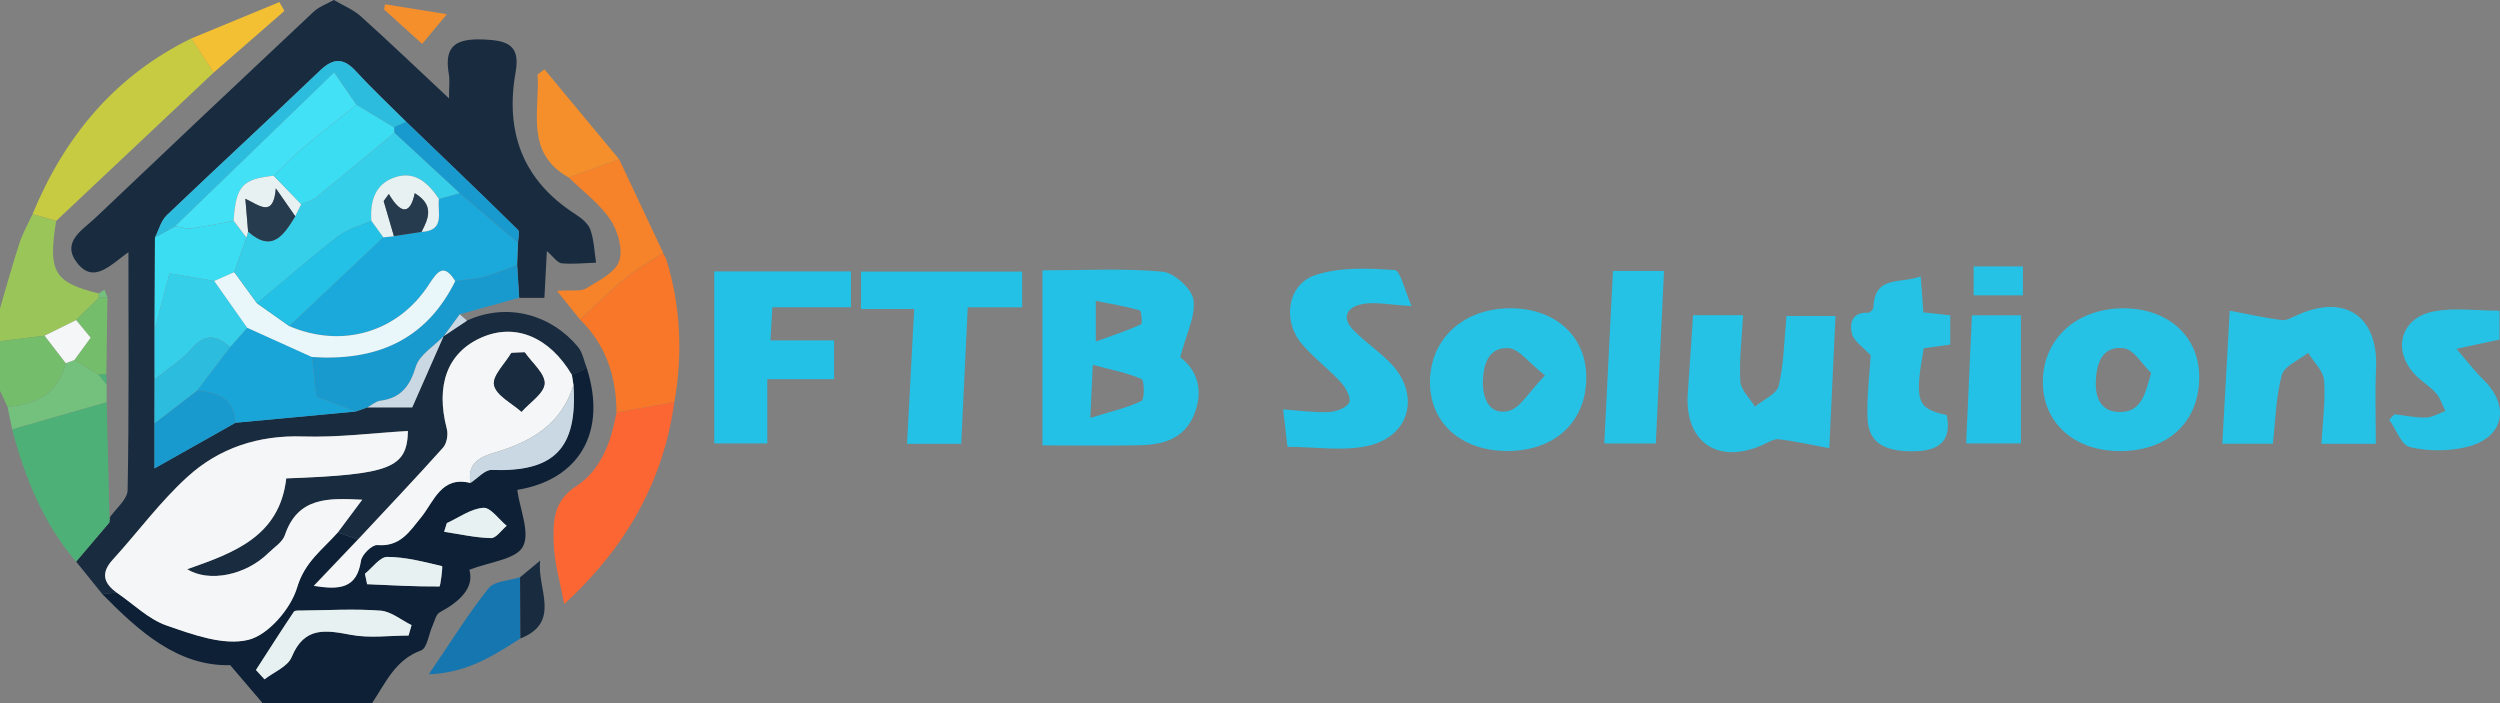 <?xml version="1.0" encoding="UTF-8"?>
<svg id="Layer_1" xmlns="http://www.w3.org/2000/svg" viewBox="0 0 455.83 128.23">
  <rect x="0" y="0" width="455.83" height="128.23" fill="#808080" stroke="none"/>
  <defs>
    <style>
      .cls-1 {
        fill: #f68229;
      }

      .cls-2 {
        fill: #263b4e;
      }

      .cls-3 {
        fill: #182b3f;
      }

      .cls-4 {
        fill: #199acf;
      }

      .cls-5 {
        fill: #f58f2b;
      }

      .cls-6 {
        fill: #43e1f5;
      }

      .cls-7 {
        fill: #c7cb42;
      }

      .cls-8 {
        fill: #e8f1f2;
      }

      .cls-9 {
        fill: #74bd6a;
      }

      .cls-10 {
        fill: #9ac559;
      }

      .cls-11 {
        fill: #4db177;
      }

      .cls-12 {
        fill: #f3c033;
      }

      .cls-13 {
        fill: #0d2036;
      }

      .cls-14 {
        fill: #1676af;
      }

      .cls-15 {
        fill: #3bddf2;
      }

      .cls-16 {
        fill: #25c2e5;
      }

      .cls-17 {
        fill: #35cfea;
      }

      .cls-18 {
        fill: #e9f7fa;
      }

      .cls-19 {
        fill: #1aa9da;
      }

      .cls-20 {
        fill: #19a5d7;
      }

      .cls-21 {
        fill: #74c07d;
      }

      .cls-22 {
        fill: #23c1e5;
      }

      .cls-23 {
        fill: #fc6633;
      }

      .cls-24 {
        fill: #2cbcde;
      }

      .cls-25 {
        fill: #c9d8e2;
      }

      .cls-26 {
        fill: #f87728;
      }

      .cls-27 {
        fill: #f5f6f7;
      }
    </style>
  </defs>
  <path class="cls-13" d="M106.99,67.12c3.75,11.75-1.45,20.37-12.68,22.2.48,3.56,2.39,7.86,1.02,10.36-1.27,2.33-6.02,2.75-9.75,4.21.93,3.24-1.68,5.76-5.41,7.76-.67.36-.91,1.56-1.29,2.39-.71,1.57-1,4.15-2.11,4.55-4.75,1.73-6.47,5.96-8.93,9.61h-19.96c-1.8-2.11-3.59-4.22-5.9-6.92-9.55.22-16.59-6.12-23.35-12.98.89-.09,1.77-.17,2.66-.26,3.01,2.05,5.76,4.83,9.08,5.98,4.78,1.66,10.34,3.7,14.86,2.62,3.65-.88,7.79-5.68,8.93-9.56,1.38-4.69,4.65-6.91,7.39-10.01,1.24.42,2.48.84,3.71,1.26-2.53,2.66-5.07,5.32-8.06,8.46,4.75.76,7.83.46,8.59-4.57.17-1.13,2.02-2.94,2.97-2.87,4.17.34,5.85-2.4,8.03-5.1,2.3-2.85,3.65-7.56,8.96-6.22,1.3-.83,2.63-2.42,3.9-2.38,11.38.42,15.65-3.9,14.9-15.47-.1-.62-.19-1.23-.29-1.85.9-.42,1.81-.83,2.71-1.25ZM46.67,122.16l1.56,1.7c1.7-1.33,4.24-2.32,4.95-4.06,2.32-5.64,6.22-4.91,10.88-4.04,3.37.63,6.95.12,10.43.12.18-.63.37-1.27.55-1.9-1.88-.92-3.72-2.5-5.66-2.64-4.77-.36-9.59-.06-14.39-.02-.49,0-1.23-.05-1.41.22-2.35,3.51-4.62,7.07-6.91,10.62ZM66.54,104.61c.13.64.27,1.27.4,1.91,4.4.19,8.79.44,13.18.41.19,0,.63-3.67.49-3.7-3.29-.78-6.65-1.67-9.99-1.69-1.36,0-2.72,1.99-4.08,3.07ZM81.48,95.37c-.17.53-.33,1.06-.5,1.6,2.85.42,5.69,1.07,8.55,1.15.93.02,1.9-1.45,2.85-2.24-1.43-1.17-2.93-3.37-4.26-3.28-2.27.16-4.43,1.77-6.64,2.78Z"/>
  <path class="cls-10" d="M0,56.23c1.17-3.97,2.26-7.96,3.54-11.89.6-1.82,1.57-3.52,2.38-5.28,1.44.41,2.88.81,4.32,1.22-1.51,9.32-.38,11.23,7.79,13.23-.04.25-.03.5,0,.76-1.39,1.37-2.77,2.74-4.16,4.1-1.92.95-3.85,1.89-5.77,2.84C5.41,61.54,2.7,61.88,0,62.23,0,60.23,0,58.23,0,56.23Z"/>
  <path class="cls-9" d="M0,62.23c2.7-.34,5.41-.69,8.11-1.03,1.29,1.67,2.58,3.35,3.87,5.02-1.34,5.59-5.42,7.53-10.61,7.98C.92,73.2.46,72.21,0,71.23c0-3,0-6,0-9Z"/>
  <path class="cls-3" d="M18.66,108.32c-1.59-1.97-3.19-3.95-4.78-5.92,2.02-2.38,4.04-4.75,6.06-7.13.03-.32.06-.64.09-.96l-.06.09c1.15-1.67,3.27-3.33,3.3-5.03.27-14.23.15-28.46.15-43.39-3.36,2.39-6.38,5.87-9.41,1.88-2.86-3.77,1.06-5.93,3.35-8.11C30.58,27.19,43.84,14.66,57.15,2.17c1.02-.96,2.47-1.46,3.73-2.17,1.65.98,3.5,1.72,4.9,2.97,5.15,4.62,10.15,9.42,16.09,14.97,0-2.28.16-3.38-.03-4.42-.94-5.25,1.38-6.52,6.35-6.32,4.36.17,6.69,1.05,5.83,5.9-1.96,10.98,1.29,19.78,10.87,25.94,1.09.7,2.34,1.69,2.75,2.83.67,1.89.73,4,1.04,6.02-2.09.07-4.2.31-6.27.12-.77-.07-1.45-1.15-2.7-2.22-.16,3.08-.29,5.49-.45,8.52-1.51,0-3.05,0-4.59,0-.12-2-.25-4.01-.37-6.01.05-1.34.11-2.69.16-4.03,0-.8.37-1.97-.02-2.35-6.73-6.63-13.56-13.16-20.37-19.71-3.05-3.04-6.21-5.99-9.12-9.17-2.3-2.51-4.14-2.53-6.63-.15-9.24,8.85-18.66,17.51-27.91,26.35-1.05,1-1.45,2.68-2.15,4.05-.02,5.64-.05,11.28-.07,16.91,0,3,0,6,0,8.99,0,2.66-.01,5.33-.02,7.99v8.22c5.11-2.88,9.94-5.6,14.76-8.32,7.31-.68,14.61-1.37,21.92-2.05.72-.25,1.44-.51,2.16-.76h8.15c2.21-5.02,3.96-8.99,5.71-12.96l.06-.06c1.4-.93,2.81-1.87,4.21-2.8,7.57-3.44,15.5-.93,20.24,4.8.85,1.03,1.09,2.56,1.61,3.86-.9.42-1.81.83-2.71,1.25-4.08-6.92-10.31-9.52-16.43-6.85-6.27,2.73-8.47,8.69-6.37,16.71.27,1.03-.02,2.65-.7,3.4-5.07,5.66-10.31,11.17-15.49,16.73-1.24-.42-2.48-.84-3.71-1.26,1.44-1.92,2.87-3.85,4.47-5.99-6.2-.32-11.75-.5-14.1,6.46-.43,1.28-1.95,2.21-3.01,3.26-4.13,4.08-10.85,5.42-14.81,2.95,8.43-2.96,16.85-5.91,18.07-16.56,19.03-.69,22.01-1.88,22.19-8.64-6.38.37-12.78,1.2-19.14,1-8.12-.27-15.26,2.08-21.06,7.36-4.99,4.53-9.04,10.09-13.61,15.09-2.22,2.43-1.7,4.29.74,6.03-.89.09-1.77.17-2.66.26Z"/>
  <path class="cls-22" d="M215.19,65.16c2.78,2.04,4.46,5.69,2.54,10.41-1.87,4.6-5.86,5.55-10.19,5.62-5.93.1-11.86.02-17.47.02v-31.92c7.74,0,14.85-.4,21.86.24,2.14.2,5.37,3.09,5.67,5.11.44,2.96-1.31,6.24-2.41,10.5ZM198.8,76.2c3.81-1.18,6.72-1.84,9.34-3.1.56-.27.53-3.77,0-3.99-2.64-1.14-5.54-1.69-8.89-2.59-.16,3.45-.27,5.71-.45,9.68ZM199.79,62.28c3.34-1.21,5.85-2.04,8.25-3.13.28-.13.09-2.47-.23-2.56-2.51-.72-5.11-1.15-8.01-1.73v7.42Z"/>
  <path class="cls-16" d="M406.57,56.65c3.57.67,6.5,1.35,9.47,1.71.93.11,1.99-.54,2.94-.96,8.69-3.86,14.7.34,14.25,9.84-.21,4.45-.04,8.92-.04,13.68h-9.92c.22-4,.77-7.8.49-11.54-.13-1.75-1.89-3.37-2.91-5.05-1.66,1.32-4.32,2.37-4.79,4.03-1.09,3.92-1.14,8.13-1.65,12.55h-9.21c.43-7.72.86-15.41,1.35-24.26Z"/>
  <path class="cls-16" d="M387.44,56.22c8.12.1,13.68,5.34,13.55,12.78-.14,8.21-5.95,13.4-14.83,13.24-8.19-.15-13.76-5.33-13.68-12.73.08-7.87,6.3-13.4,14.95-13.29ZM392.23,68.01c-1.65-1.58-3.16-4.29-4.98-4.51-4-.5-5.03,2.78-5.12,6.21-.08,3.02,1.08,5.38,4.33,5.41,3.88.03,4.61-2.98,5.77-7.11Z"/>
  <path class="cls-16" d="M274.78,82.23c-8.48-.02-14.22-5.27-14.05-12.85.17-7.71,6.16-13.13,14.57-13.17,8.18-.04,13.84,5,13.93,12.4.1,8.22-5.66,13.64-14.45,13.62ZM281.69,68.45c-3.03-2.39-4.74-4.85-6.59-4.97-3.68-.24-4.65,2.91-4.72,6.14-.07,3.24,1.34,6.12,4.68,5.31,2.15-.52,3.71-3.48,6.64-6.48Z"/>
  <path class="cls-16" d="M308.69,57.47h9.12c-.22,4.2-.71,8.16-.49,12.08.09,1.57,1.73,3.06,2.66,4.59,1.5-1.25,3.96-2.27,4.33-3.79.95-3.99.99-8.2,1.43-12.73h8.93c-.36,7.69-.72,15.41-1.13,24.1-3.36-.62-6.25-1.28-9.18-1.63-.92-.11-1.97.57-2.91,1-8.25,3.73-14.37-.49-13.71-9.47.34-4.61.63-9.23.96-14.15Z"/>
  <path class="cls-22" d="M130.24,49.48h24.92v6.55h-14.34c-.13,2.21-.22,3.92-.34,6.04h11.6v7.07h-12.18v11.71h-9.67v-31.37Z"/>
  <path class="cls-22" d="M257.39,55.81c-3.97-.23-6.5-.8-8.87-.39-2.82.49-4.16,2.37-1.62,4.9,2,1.99,4.35,3.62,6.36,5.6,5.77,5.65,4.1,13.54-3.75,15.35-4.63,1.07-9.71.2-14.77.2-.29-2.51-.51-4.46-.78-6.82,2.9.2,5.64.59,8.36.48,1.32-.06,3.22-.78,3.69-1.76.39-.82-.64-2.71-1.53-3.68-2.24-2.45-4.97-4.46-7.11-6.97-3.59-4.22-2.67-10.83,2.43-12.55,4.47-1.51,9.67-1.26,14.49-.93,1.05.07,1.86,3.81,3.1,6.59Z"/>
  <path class="cls-22" d="M166.69,56.34h-9.7v-6.82h29.38v6.52h-9.92c-.41,8.54-.79,16.57-1.19,24.88h-9.88c.43-8.04.85-15.92,1.31-24.59Z"/>
  <path class="cls-23" d="M122.95,73.3c-2.02,14.75-9.05,26.71-20.07,36.85-.73-3.93-1.78-7.41-1.91-10.92-.13-3.84-.21-7.76,3.93-10.46,4.71-3.06,6.54-8.17,7.5-13.55,3.52-.64,7.03-1.28,10.55-1.92Z"/>
  <path class="cls-16" d="M350.69,56.95c1.84.2,3.29.37,4.9.54v5.34c-1.74.24-3.3.45-4.83.66-1.72,9.71-1.27,11.02,4.2,12.19.85,4.42-1.05,6.4-5.48,6.58-5.86.23-8.84-1.5-8.98-6.12-.12-3.97.39-7.97.59-11.34-1.41-1.54-3.04-2.55-3.4-3.9-.52-1.97.01-4.04,2.96-3.88.3.02.92-.62.93-.97.18-5.95,5.08-4.28,8.62-5.65.17,2.3.32,4.23.49,6.55Z"/>
  <path class="cls-16" d="M455.75,61.91c-2.77.6-5.32,1.15-7.86,1.69,1.63,1.89,3.15,3.9,4.93,5.64,4.97,4.9,3.7,10.65-3.15,12.28-3.27.78-6.99.77-10.25.01-1.57-.36-2.55-3.27-3.79-5.02.33-.33.66-.65.98-.98,1.91.23,3.82.65,5.72.6,1.19-.03,2.35-.77,3.53-1.19-.54-1.08-.88-2.32-1.65-3.2-1.08-1.23-2.56-2.11-3.72-3.28-4.38-4.42-2.91-10.46,3.21-11.67,3.76-.74,7.79-.14,12.04-.14v5.25Z"/>
  <path class="cls-26" d="M122.95,73.3c-3.52.64-7.03,1.28-10.55,1.92,0-6.52-1.89-12.31-6.65-16.95,2.75-2.52,5.39-5.16,8.28-7.52,2.14-1.74,4.58-3.11,6.89-4.64,0,0-.07-.04-.07-.04.2.37.4.75.61,1.12,2.65,8.58,3.06,17.29,1.5,26.12Z"/>
  <path class="cls-16" d="M292.51,80.86c.53-10.6,1.05-20.95,1.58-31.46h9.31c-.5,10.46-.98,20.77-1.49,31.46h-9.4Z"/>
  <path class="cls-4" d="M94.29,48.28c.12,2,.25,4.01.37,6.01-3.61,1-7.22,2.01-10.83,3.01-.97,1.32-1.93,2.64-2.9,3.96,0,0-.06.06-.06.06-1.75,1.82-4.39,3.38-5.05,5.54-1.1,3.61-2.73,5.72-6.49,6.21-.82.11-1.56.79-2.33,1.21-.72.25-1.44.51-2.16.76-2.37-.91-4.75-1.82-7.17-2.75-.24-2.15-.52-4.68-.8-7.21,11.55.78,20.74-2.93,26.14-13.84,1.8-.27,3.64-.37,5.39-.84,2.01-.54,3.93-1.39,5.89-2.11Z"/>
  <path class="cls-22" d="M359.53,57.49h8.95v23.35h-9.99c.34-7.68.69-15.38,1.05-23.35Z"/>
  <path class="cls-1" d="M120.92,46.1c-2.31,1.53-4.75,2.9-6.89,4.64-2.88,2.35-5.53,5-8.28,7.52-1.15-1.43-2.29-2.86-4.19-5.23,2.85-.19,4.35.14,5.29-.44,2.25-1.39,5.27-2.83,6.03-4.95.76-2.12-.21-5.52-1.59-7.58-1.98-2.94-5.01-5.17-7.59-7.7,3.06-1.12,6.11-2.24,9.17-3.36,2.68,5.7,5.36,11.4,8.05,17.1Z"/>
  <path class="cls-5" d="M112.87,29.01c-3.06,1.12-6.11,2.24-9.17,3.36-8.03-4.49-5.26-12.1-5.68-18.78.42-.32.83-.63,1.25-.95,4.53,5.46,9.07,10.92,13.6,16.38Z"/>
  <path class="cls-14" d="M94.88,116.42c-4.81,3.05-9.56,6.25-16.7,6.53,4.06-5.96,7.2-11.05,10.9-15.69,1.07-1.34,3.78-1.38,5.74-2.01.02,3.72.04,7.44.06,11.16Z"/>
  <path class="cls-3" d="M94.88,116.42c-.02-3.72-.04-7.44-.06-11.16,1.23-1.02,2.45-2.03,3.68-3.05-.69,4.95,3.99,11.22-3.62,14.21Z"/>
  <path class="cls-16" d="M359.86,53.85v-5.27h8.98v5.27h-8.98Z"/>
  <path class="cls-5" d="M70.2.78c3.58.58,7.17,1.15,11.28,1.81-1.62,1.95-2.91,3.49-4.51,5.41-2.26-2.04-4.61-4.16-6.95-6.28.06-.31.13-.62.19-.94Z"/>
  <path class="cls-25" d="M80.93,61.27c.97-1.32,1.93-2.64,2.9-3.96.44.39.88.77,1.32,1.16-1.4.93-2.81,1.87-4.21,2.8Z"/>
  <path class="cls-1" d="M121.46,47.18c-.2-.37-.4-.74-.61-1.12.2.37.4.74.61,1.12Z"/>
  <path class="cls-7" d="M10.25,40.27c-1.44-.41-2.88-.81-4.32-1.22,5.84-14.14,15.03-25.25,28.97-32.05,1.35,2.08,2.71,4.16,4.06,6.23-9.57,9.01-19.13,18.02-28.7,27.03Z"/>
  <path class="cls-11" d="M19.93,95.28c-2.02,2.37-4.04,4.75-6.06,7.13-6-7.01-9.32-15.33-11.66-24.12,2.05-.59,4.1-1.18,6.16-1.78,3.69-1.06,7.39-2.12,11.08-3.18.17,7.03.34,14.06.51,21.09,0,0,.06-.09.06-.09-.03.32-.06.64-.09.96Z"/>
  <path class="cls-12" d="M38.95,13.24c-1.35-2.08-2.71-4.16-4.06-6.23,5.35-2.21,10.7-4.42,16.05-6.63.31.54.61,1.08.92,1.61-4.3,3.75-8.61,7.5-12.91,11.25Z"/>
  <path class="cls-21" d="M19.46,73.32c-3.69,1.06-7.39,2.12-11.08,3.18-2.05.59-4.1,1.18-6.16,1.78-.28-1.36-.56-2.73-.84-4.09,5.19-.45,9.27-2.39,10.61-7.98.52-.19,1.05-.38,1.57-.57,1.46.87,2.93,1.74,4.39,2.6l1.49,1.88c0,1.07,0,2.13.01,3.2Z"/>
  <path class="cls-9" d="M17.95,68.25c-1.46-.87-2.93-1.74-4.39-2.6.98-1.35,1.97-2.7,2.97-4.08-.81-.99-1.73-2.1-2.65-3.21,1.39-1.37,2.77-2.74,4.16-4.1.52,0,1.03-.02,1.55-.03-.07,4.69-.14,9.37-.2,14.06-.48-.01-.96-.02-1.44-.03Z"/>
  <path class="cls-11" d="M17.95,68.25c.48,0,.96.02,1.44.03.02.62.04,1.23.06,1.85-.5-.63-1-1.25-1.5-1.88Z"/>
  <path class="cls-21" d="M19.59,54.22c-.52,0-1.03.02-1.55.03-.04-.25-.04-.5,0-.76.34-.23.67-.45,1.01-.68.18.47.36.94.54,1.41Z"/>
  <path class="cls-27" d="M21.31,108.07c-2.44-1.74-2.96-3.6-.74-6.03,4.57-5.01,8.62-10.56,13.61-15.09,5.81-5.28,12.95-7.62,21.06-7.36,6.36.21,12.76-.63,19.14-1-.18,6.76-3.16,7.94-22.19,8.64-1.22,10.64-9.65,13.6-18.07,16.56,3.96,2.46,10.68,1.13,14.81-2.95,1.06-1.05,2.58-1.98,3.01-3.26,2.35-6.96,7.9-6.78,14.1-6.46-1.6,2.15-3.04,4.07-4.47,5.99-2.73,3.1-6,5.32-7.39,10.01-1.15,3.88-5.28,8.69-8.93,9.56-4.52,1.08-10.08-.96-14.86-2.62-3.32-1.15-6.07-3.93-9.08-5.98Z"/>
  <path class="cls-27" d="M65.29,98.36c5.18-5.56,10.42-11.07,15.49-16.73.68-.76.97-2.38.7-3.4-2.1-8.02.1-13.97,6.37-16.71,6.12-2.66,12.35-.07,16.43,6.85.1.62.19,1.23.29,1.85-2.17,7.03-7.61,10.28-14.14,12.22-2.86.85-5.29,1.93-4.65,5.63-5.31-1.34-6.65,3.37-8.96,6.22-2.19,2.7-3.86,5.44-8.03,5.1-.95-.08-2.8,1.73-2.97,2.87-.76,5.03-3.84,5.33-8.59,4.57,2.99-3.14,5.52-5.8,8.06-8.46ZM95.68,64.26c-.81.03-1.63.06-2.44.09-1.16,1.98-3.52,4.22-3.16,5.87.41,1.9,3.24,3.26,5.01,4.86,1.5-1.71,4.12-3.37,4.2-5.15.08-1.83-2.3-3.78-3.61-5.67Z"/>
  <path class="cls-8" d="M46.67,122.16c2.29-3.55,4.56-7.11,6.91-10.62.18-.27.93-.22,1.41-.22,4.8-.05,9.62-.34,14.39.02,1.94.15,3.78,1.72,5.66,2.64-.18.63-.37,1.27-.55,1.9-3.48,0-7.06.51-10.43-.12-4.66-.87-8.56-1.6-10.88,4.04-.71,1.74-3.25,2.73-4.95,4.06l-1.56-1.7Z"/>
  <path class="cls-25" d="M85.78,88.07c-.64-3.7,1.79-4.78,4.65-5.63,6.53-1.94,11.98-5.19,14.14-12.22.76,11.57-3.52,15.89-14.9,15.47-1.27-.05-2.6,1.55-3.9,2.38Z"/>
  <path class="cls-8" d="M66.54,104.61c1.36-1.08,2.73-3.08,4.08-3.07,3.35.02,6.7.91,9.99,1.69.13.03-.31,3.7-.49,3.7-4.39.03-8.79-.21-13.18-.41-.13-.64-.27-1.27-.4-1.91Z"/>
  <path class="cls-8" d="M81.48,95.37c2.21-1,4.37-2.62,6.64-2.78,1.34-.1,2.84,2.11,4.26,3.28-.95.79-1.92,2.26-2.85,2.24-2.86-.07-5.7-.72-8.55-1.15.17-.53.33-1.06.5-1.6Z"/>
  <path class="cls-27" d="M13.88,58.36c.92,1.11,1.83,2.22,2.65,3.21-1.01,1.38-1.99,2.73-2.97,4.08-.53.19-1.05.38-1.57.57-1.29-1.67-2.58-3.35-3.87-5.02,1.92-.95,3.85-1.89,5.77-2.84Z"/>
  <path class="cls-19" d="M94.29,48.28c-1.96.72-3.88,1.58-5.89,2.11-1.75.47-3.59.58-5.39.84-2.1-3.37-3.25-1.74-4.81.65-5.69,8.73-15.86,11.67-25.46,7.56,5.72-5.39,11.43-10.79,17.15-16.18.64-.07,1.29-.14,1.93-.21,1.68-.26,3.36-.52,5.04-.78,4.4-.23,2.84-3.62,3.16-6.01,1.26-.35,2.52-.7,3.78-1.05l10.63,9.04c-.05,1.34-.11,2.69-.16,4.03Z"/>
  <path class="cls-20" d="M56.87,65.08c.28,2.53.56,5.06.8,7.21,2.42.93,4.8,1.84,7.17,2.75-7.31.68-14.61,1.37-21.92,2.05-.2-4.51-3.32-5.52-7-5.87,2.01-2.64,4.02-5.29,6.03-7.93,1.05-1.18,2.09-2.36,3.14-3.55,3.93,1.78,7.86,3.55,11.79,5.33Z"/>
  <path class="cls-17" d="M45.09,59.75c-1.05,1.18-2.09,2.36-3.14,3.55-2.39-2.14-4.48-2.6-6.95.22-1.93,2.2-4.52,3.81-6.82,5.68,0-3,0-6,0-8.99.89-3.41,1.78-6.81,2.71-10.37,2.46.42,5.32.9,8.18,1.38,2.01,2.84,4.01,5.69,6.02,8.53Z"/>
  <path class="cls-15" d="M39.07,51.22c-2.86-.48-5.72-.97-8.18-1.38-.93,3.55-1.82,6.96-2.71,10.37.02-5.64.05-11.28.07-16.91,1.23-.68,2.46-1.37,3.68-2.05,1.02.15,2.07.52,3.05.39,2.55-.34,5.07-.91,7.6-1.38.78,1.03,1.56,2.06,2.35,3.09-.74,2.09-1.48,4.19-2.22,6.28-1.21.53-2.43,1.07-3.64,1.6Z"/>
  <path class="cls-24" d="M31.94,41.24c-1.23.68-2.46,1.37-3.68,2.05.7-1.37,1.1-3.05,2.15-4.05,9.25-8.84,18.67-17.5,27.91-26.35,2.49-2.39,4.33-2.36,6.63.15,2.91,3.18,6.07,6.12,9.12,9.17-.74.34-1.47.69-2.21,1.03-2.29-1.38-4.58-2.75-6.87-4.13-1.16-1.68-2.31-3.36-4.06-5.89-10.07,9.74-19.53,18.89-28.98,28.03Z"/>
  <path class="cls-4" d="M35.92,71.23c3.68.34,6.8,1.36,7,5.87-4.82,2.72-9.65,5.43-14.76,8.32,0-2.79,0-5.51,0-8.22,2.59-1.99,5.17-3.97,7.76-5.96Z"/>
  <path class="cls-24" d="M35.92,71.23c-2.59,1.99-5.17,3.97-7.76,5.96,0-2.66.01-5.33.02-7.99,2.3-1.87,4.89-3.48,6.82-5.68,2.47-2.81,4.57-2.36,6.95-.22-2.01,2.64-4.02,5.29-6.03,7.93Z"/>
  <path class="cls-4" d="M71.85,23.22c.73-.34,1.47-.69,2.21-1.03,6.81,6.55,13.64,13.08,20.37,19.71.4.39.03,1.55.02,2.35-3.55-3.01-7.09-6.03-10.64-9.04-3.97-3.67-7.94-7.34-11.91-11.01-.01-.33-.03-.65-.05-.98Z"/>
  <path class="cls-25" d="M67,74.28c.78-.42,1.52-1.1,2.33-1.21,3.75-.49,5.39-2.6,6.49-6.21.66-2.16,3.3-3.71,5.05-5.54-1.75,3.97-3.5,7.94-5.71,12.96h-8.15Z"/>
  <path class="cls-21" d="M19.93,95.28c.03-.32.06-.64.09-.96-.03.32-.06.64-.09.96Z"/>
  <path class="cls-18" d="M39.07,51.22c1.21-.53,2.43-1.07,3.64-1.6,1.38,1.89,2.76,3.79,4.14,5.68,1.96,1.39,3.92,2.77,5.88,4.16,9.6,4.11,19.78,1.18,25.46-7.56,1.56-2.39,2.71-4.02,4.81-.65-5.39,10.91-14.58,14.62-26.14,13.84-3.93-1.78-7.86-3.55-11.79-5.33-2-2.84-4.01-5.69-6.01-8.53Z"/>
  <path class="cls-3" d="M95.68,64.26c1.31,1.9,3.69,3.84,3.61,5.67-.08,1.78-2.7,3.44-4.2,5.15-1.78-1.6-4.6-2.96-5.01-4.86-.36-1.65,2-3.89,3.16-5.87.81-.03,1.63-.06,2.44-.09Z"/>
  <path class="cls-17" d="M46.86,55.29c-1.38-1.89-2.76-3.79-4.14-5.68.74-2.09,1.48-4.19,2.22-6.28.1-.37.2-.74.3-1.1,4.44,3.94,6.52.57,8.6-2.8.36-.73.72-1.47,1.09-2.2.88-.39,1.9-.6,2.62-1.18,4.82-3.9,9.58-7.89,14.36-11.84,3.97,3.67,7.94,7.34,11.91,11.01-1.26.35-2.52.7-3.78,1.05-1.94-2.87-4.35-5.2-8.06-3.93-3.59,1.23-4.52,4.36-4.26,7.91-2.04.92-4.35,1.48-6.07,2.82-5.05,3.91-9.87,8.13-14.78,12.23Z"/>
  <path class="cls-22" d="M46.86,55.29c4.91-4.1,9.73-8.32,14.78-12.23,1.72-1.33,4.03-1.9,6.07-2.82.73,1.01,1.45,2.02,2.18,3.02-5.72,5.39-11.43,10.79-17.15,16.18-1.96-1.39-3.92-2.77-5.88-4.16Z"/>
  <path class="cls-8" d="M69.89,43.27c-.73-1.01-1.45-2.02-2.18-3.02-.26-3.55.66-6.68,4.26-7.91,3.71-1.27,6.12,1.06,8.06,3.93-.33,2.39,1.23,5.77-3.16,6.01,1.27-2.44,2.36-4.87-1.23-7.05-.75,3.64-2.36,4.17-4.73.15-.31.43-.63.86-.94,1.29.62,2.13,1.24,4.26,1.87,6.4-.64.07-1.29.14-1.93.21Z"/>
  <path class="cls-2" d="M71.82,43.06c-.62-2.13-1.24-4.26-1.87-6.4.31-.43.63-.86.94-1.29,2.37,4.03,3.98,3.49,4.73-.15,3.59,2.19,2.5,4.61,1.23,7.05-1.68.26-3.36.52-5.04.78Z"/>
  <path class="cls-6" d="M31.94,41.24c9.45-9.15,18.91-18.29,28.98-28.03,1.75,2.53,2.9,4.21,4.06,5.89-3.36,2.71-6.77,5.36-10.07,8.14-1.76,1.49-3.34,3.19-5,4.8-5.77.63-6.88,1.87-7.32,8.21-2.53.48-5.05,1.04-7.6,1.38-.98.13-2.03-.25-3.05-.39Z"/>
  <path class="cls-8" d="M42.59,40.25c.44-6.34,1.55-7.58,7.32-8.21,1.67,1.73,3.34,3.46,5.01,5.19-.36.73-.72,1.47-1.09,2.2-.97-1.4-1.95-2.8-3.54-5.09-.44,5.48-3.03,3.06-5.56,1.9.21,2.46.35,4.22.5,5.98-.1.37-.2.74-.3,1.1-.78-1.03-1.56-2.06-2.35-3.09Z"/>
  <path class="cls-15" d="M54.92,37.23c-1.67-1.73-3.34-3.46-5.01-5.19,1.66-1.61,3.24-3.31,5-4.8,3.3-2.78,6.7-5.44,10.07-8.14,2.29,1.37,4.58,2.75,6.87,4.13.02.33.04.65.05.98-4.78,3.96-9.54,7.94-14.36,11.84-.72.58-1.74.8-2.62,1.18Z"/>
  <path class="cls-2" d="M45.24,42.23c-.15-1.76-.29-3.52-.5-5.98,2.53,1.16,5.12,3.58,5.56-1.9,1.59,2.29,2.56,3.69,3.54,5.09-2.08,3.36-4.16,6.73-8.6,2.8Z"/>
</svg>